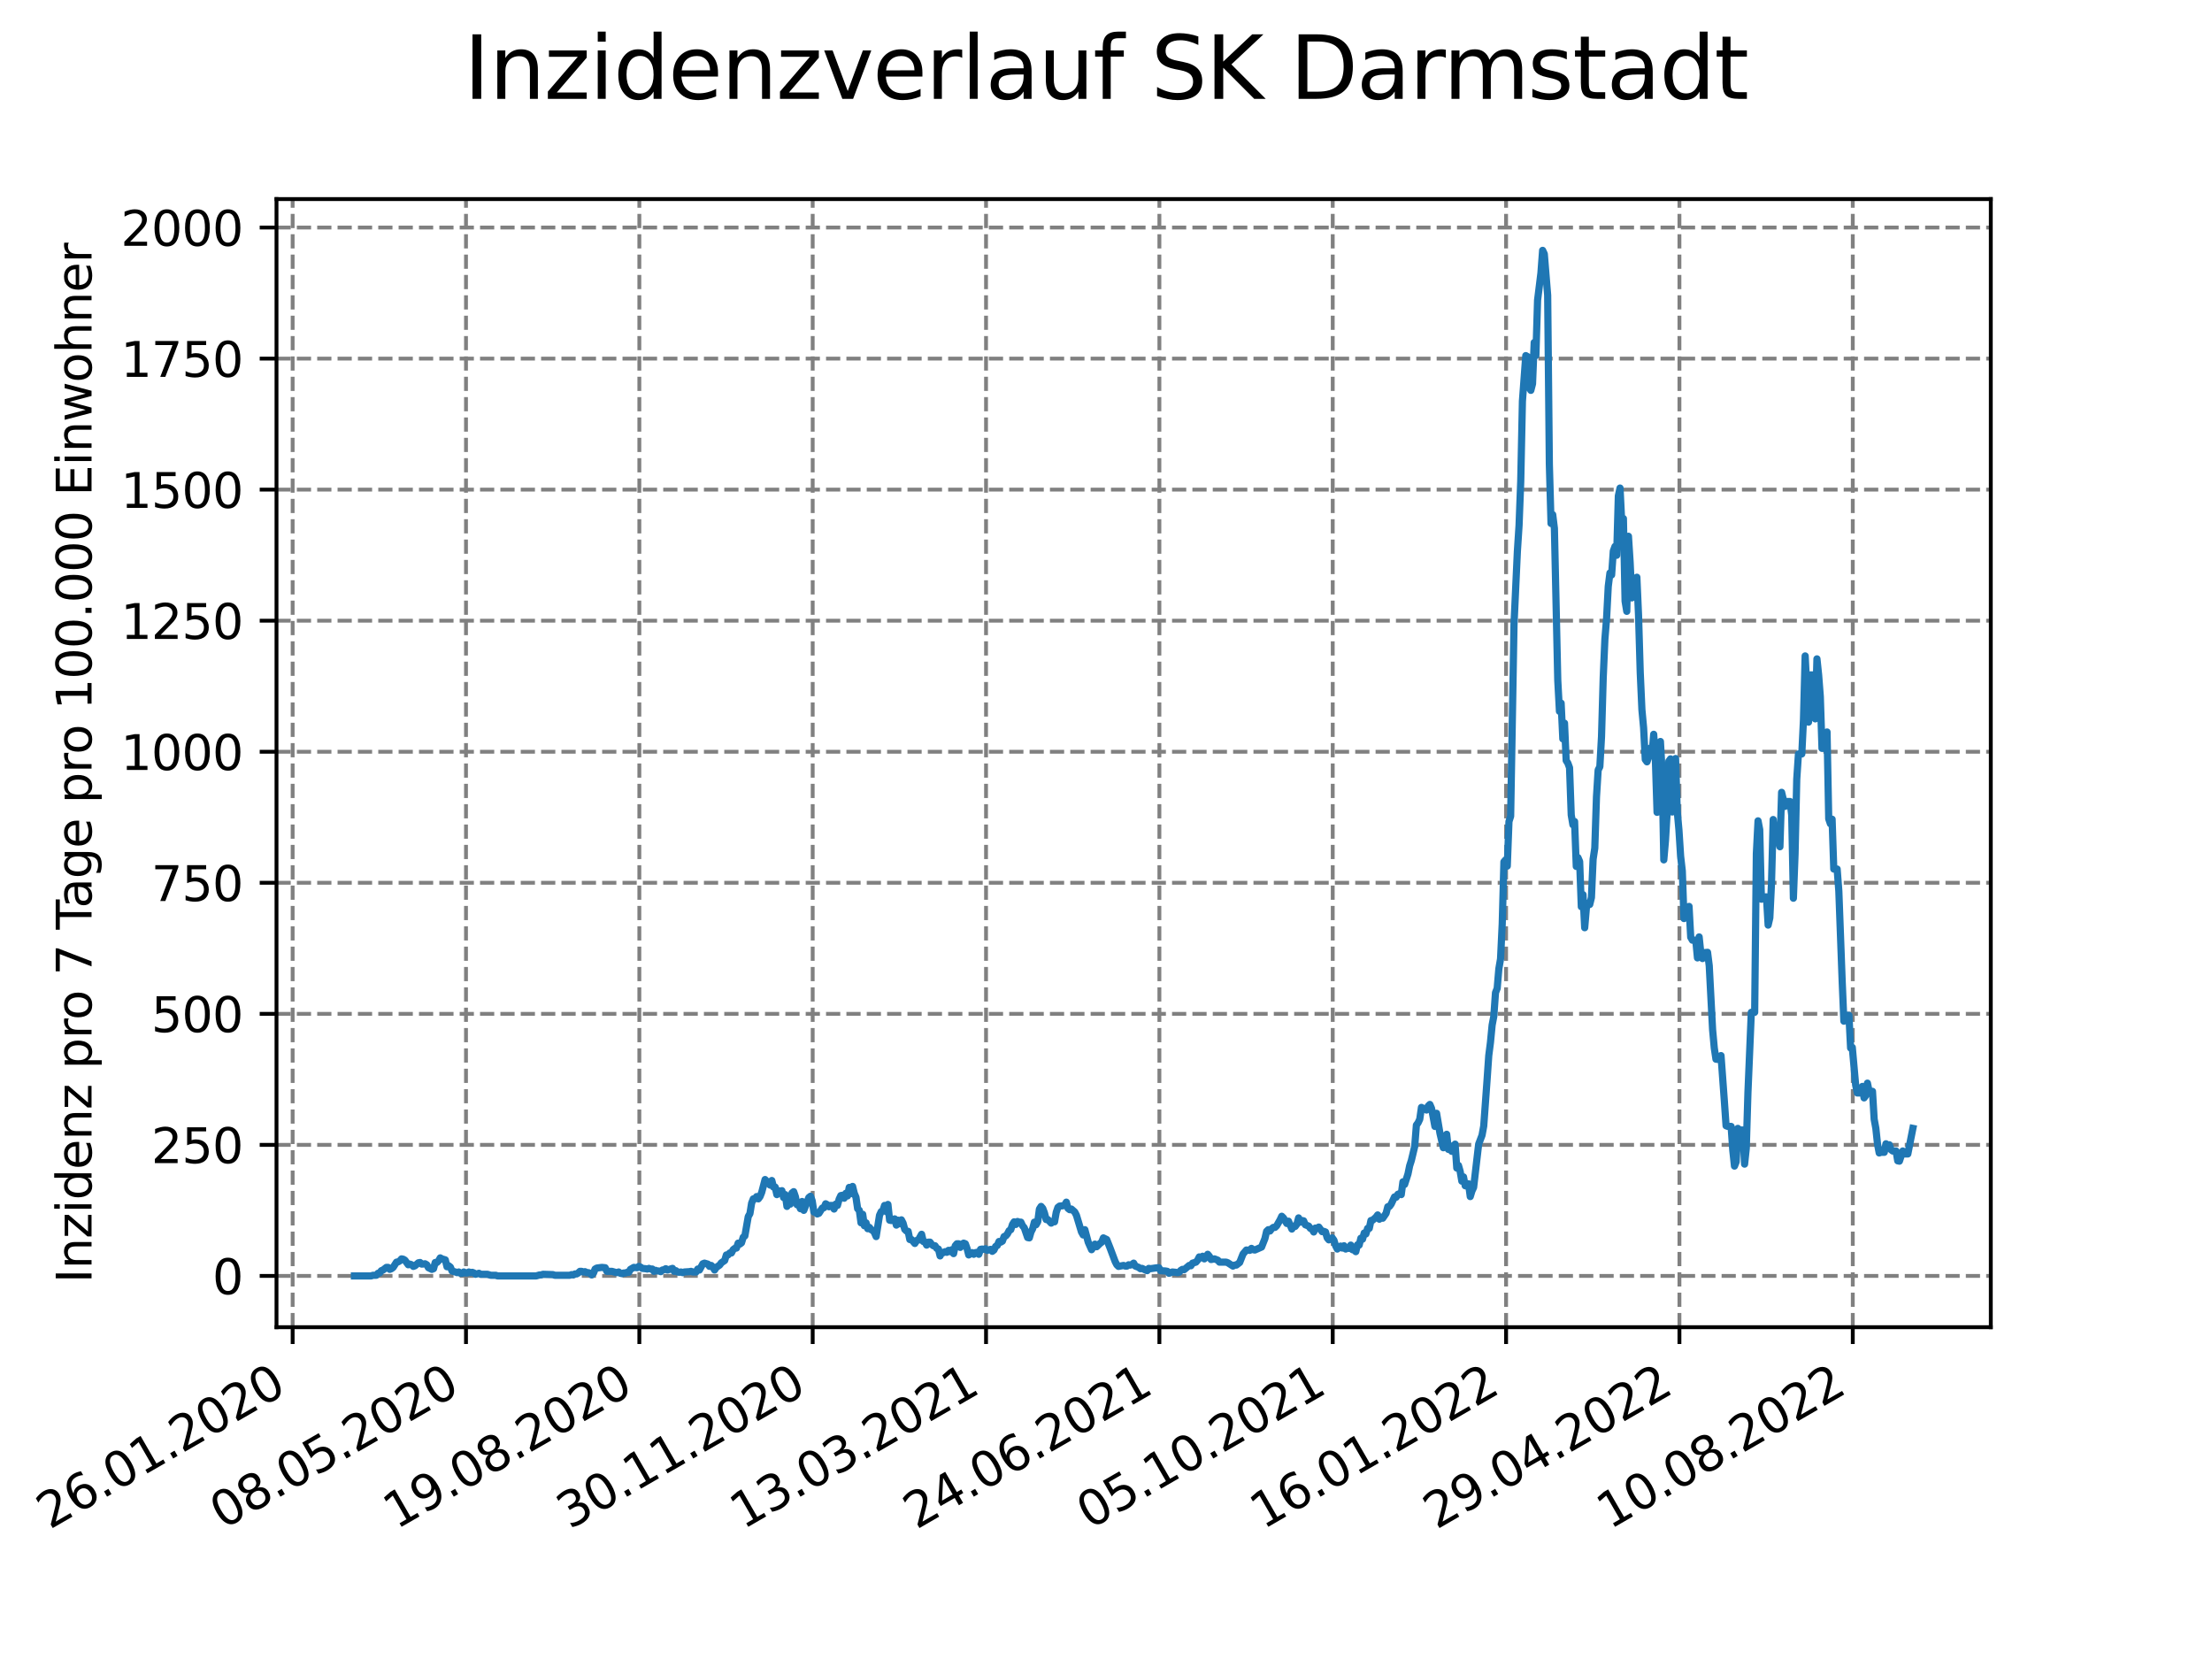 <?xml version="1.0" encoding="utf-8" standalone="no"?>
<!DOCTYPE svg PUBLIC "-//W3C//DTD SVG 1.1//EN"
  "http://www.w3.org/Graphics/SVG/1.1/DTD/svg11.dtd">
<svg xmlns:xlink="http://www.w3.org/1999/xlink" width="460.8pt" height="345.6pt" viewBox="0 0 460.8 345.6" xmlns="http://www.w3.org/2000/svg" version="1.1">
 <defs>
  <style type="text/css">*{stroke-linejoin: round; stroke-linecap: butt}</style>
 </defs>
 <g id="figure_1">
  <g id="patch_1">
   <path d="M 0 345.6 
L 460.8 345.6 
L 460.8 0 
L 0 0 
z
" style="fill: #ffffff"/>
  </g>
  <g id="axes_1">
   <g id="patch_2">
    <path d="M 57.6 276.48 
L 414.72 276.48 
L 414.72 41.472 
L 57.6 41.472 
z
" style="fill: #ffffff"/>
   </g>
   <g id="matplotlib.axis_1">
    <g id="xtick_1">
     <g id="line2d_1">
      <path d="M 60.963 276.48 
L 60.963 41.472 
" clip-path="url(#pbcfa48fccc)" style="fill: none; stroke-dasharray: 2.96,1.28; stroke-dashoffset: 0; stroke: #808080; stroke-width: 0.8"/>
     </g>
     <g id="line2d_2">
      <defs>
       <path id="m6cfe70e4f3" d="M 0 0 
L 0 3.5 
" style="stroke: #000000; stroke-width: 0.8"/>
      </defs>
      <g>
       <use xlink:href="#m6cfe70e4f3" x="60.963" y="276.48" style="stroke: #000000; stroke-width: 0.8"/>
      </g>
     </g>
     <g id="text_1">
      <!-- 26.01.2020 -->
      <g transform="translate(10.338 318.689)rotate(-30)scale(0.1 -0.1)">
       <defs>
        <path id="DejaVuSans-32" d="M 1228 531 
L 3431 531 
L 3431 0 
L 469 0 
L 469 531 
Q 828 903 1448 1529 
Q 2069 2156 2228 2338 
Q 2531 2678 2651 2914 
Q 2772 3150 2772 3378 
Q 2772 3750 2511 3984 
Q 2250 4219 1831 4219 
Q 1534 4219 1204 4116 
Q 875 4013 500 3803 
L 500 4441 
Q 881 4594 1212 4672 
Q 1544 4750 1819 4750 
Q 2544 4750 2975 4387 
Q 3406 4025 3406 3419 
Q 3406 3131 3298 2873 
Q 3191 2616 2906 2266 
Q 2828 2175 2409 1742 
Q 1991 1309 1228 531 
z
" transform="scale(0.016)"/>
        <path id="DejaVuSans-36" d="M 2113 2584 
Q 1688 2584 1439 2293 
Q 1191 2003 1191 1497 
Q 1191 994 1439 701 
Q 1688 409 2113 409 
Q 2538 409 2786 701 
Q 3034 994 3034 1497 
Q 3034 2003 2786 2293 
Q 2538 2584 2113 2584 
z
M 3366 4563 
L 3366 3988 
Q 3128 4100 2886 4159 
Q 2644 4219 2406 4219 
Q 1781 4219 1451 3797 
Q 1122 3375 1075 2522 
Q 1259 2794 1537 2939 
Q 1816 3084 2150 3084 
Q 2853 3084 3261 2657 
Q 3669 2231 3669 1497 
Q 3669 778 3244 343 
Q 2819 -91 2113 -91 
Q 1303 -91 875 529 
Q 447 1150 447 2328 
Q 447 3434 972 4092 
Q 1497 4750 2381 4750 
Q 2619 4750 2861 4703 
Q 3103 4656 3366 4563 
z
" transform="scale(0.016)"/>
        <path id="DejaVuSans-2e" d="M 684 794 
L 1344 794 
L 1344 0 
L 684 0 
L 684 794 
z
" transform="scale(0.016)"/>
        <path id="DejaVuSans-30" d="M 2034 4250 
Q 1547 4250 1301 3770 
Q 1056 3291 1056 2328 
Q 1056 1369 1301 889 
Q 1547 409 2034 409 
Q 2525 409 2770 889 
Q 3016 1369 3016 2328 
Q 3016 3291 2770 3770 
Q 2525 4250 2034 4250 
z
M 2034 4750 
Q 2819 4750 3233 4129 
Q 3647 3509 3647 2328 
Q 3647 1150 3233 529 
Q 2819 -91 2034 -91 
Q 1250 -91 836 529 
Q 422 1150 422 2328 
Q 422 3509 836 4129 
Q 1250 4750 2034 4750 
z
" transform="scale(0.016)"/>
        <path id="DejaVuSans-31" d="M 794 531 
L 1825 531 
L 1825 4091 
L 703 3866 
L 703 4441 
L 1819 4666 
L 2450 4666 
L 2450 531 
L 3481 531 
L 3481 0 
L 794 0 
L 794 531 
z
" transform="scale(0.016)"/>
       </defs>
       <use xlink:href="#DejaVuSans-32"/>
       <use xlink:href="#DejaVuSans-36" x="63.623"/>
       <use xlink:href="#DejaVuSans-2e" x="127.246"/>
       <use xlink:href="#DejaVuSans-30" x="159.033"/>
       <use xlink:href="#DejaVuSans-31" x="222.656"/>
       <use xlink:href="#DejaVuSans-2e" x="286.279"/>
       <use xlink:href="#DejaVuSans-32" x="318.066"/>
       <use xlink:href="#DejaVuSans-30" x="381.689"/>
       <use xlink:href="#DejaVuSans-32" x="445.312"/>
       <use xlink:href="#DejaVuSans-30" x="508.936"/>
      </g>
     </g>
    </g>
    <g id="xtick_2">
     <g id="line2d_3">
      <path d="M 97.075 276.48 
L 97.075 41.472 
" clip-path="url(#pbcfa48fccc)" style="fill: none; stroke-dasharray: 2.96,1.28; stroke-dashoffset: 0; stroke: #808080; stroke-width: 0.8"/>
     </g>
     <g id="line2d_4">
      <g>
       <use xlink:href="#m6cfe70e4f3" x="97.075" y="276.48" style="stroke: #000000; stroke-width: 0.8"/>
      </g>
     </g>
     <g id="text_2">
      <!-- 08.05.2020 -->
      <g transform="translate(46.449 318.689)rotate(-30)scale(0.1 -0.1)">
       <defs>
        <path id="DejaVuSans-38" d="M 2034 2216 
Q 1584 2216 1326 1975 
Q 1069 1734 1069 1313 
Q 1069 891 1326 650 
Q 1584 409 2034 409 
Q 2484 409 2743 651 
Q 3003 894 3003 1313 
Q 3003 1734 2745 1975 
Q 2488 2216 2034 2216 
z
M 1403 2484 
Q 997 2584 770 2862 
Q 544 3141 544 3541 
Q 544 4100 942 4425 
Q 1341 4750 2034 4750 
Q 2731 4750 3128 4425 
Q 3525 4100 3525 3541 
Q 3525 3141 3298 2862 
Q 3072 2584 2669 2484 
Q 3125 2378 3379 2068 
Q 3634 1759 3634 1313 
Q 3634 634 3220 271 
Q 2806 -91 2034 -91 
Q 1263 -91 848 271 
Q 434 634 434 1313 
Q 434 1759 690 2068 
Q 947 2378 1403 2484 
z
M 1172 3481 
Q 1172 3119 1398 2916 
Q 1625 2713 2034 2713 
Q 2441 2713 2670 2916 
Q 2900 3119 2900 3481 
Q 2900 3844 2670 4047 
Q 2441 4250 2034 4250 
Q 1625 4250 1398 4047 
Q 1172 3844 1172 3481 
z
" transform="scale(0.016)"/>
        <path id="DejaVuSans-35" d="M 691 4666 
L 3169 4666 
L 3169 4134 
L 1269 4134 
L 1269 2991 
Q 1406 3038 1543 3061 
Q 1681 3084 1819 3084 
Q 2600 3084 3056 2656 
Q 3513 2228 3513 1497 
Q 3513 744 3044 326 
Q 2575 -91 1722 -91 
Q 1428 -91 1123 -41 
Q 819 9 494 109 
L 494 744 
Q 775 591 1075 516 
Q 1375 441 1709 441 
Q 2250 441 2565 725 
Q 2881 1009 2881 1497 
Q 2881 1984 2565 2268 
Q 2250 2553 1709 2553 
Q 1456 2553 1204 2497 
Q 953 2441 691 2322 
L 691 4666 
z
" transform="scale(0.016)"/>
       </defs>
       <use xlink:href="#DejaVuSans-30"/>
       <use xlink:href="#DejaVuSans-38" x="63.623"/>
       <use xlink:href="#DejaVuSans-2e" x="127.246"/>
       <use xlink:href="#DejaVuSans-30" x="159.033"/>
       <use xlink:href="#DejaVuSans-35" x="222.656"/>
       <use xlink:href="#DejaVuSans-2e" x="286.279"/>
       <use xlink:href="#DejaVuSans-32" x="318.066"/>
       <use xlink:href="#DejaVuSans-30" x="381.689"/>
       <use xlink:href="#DejaVuSans-32" x="445.312"/>
       <use xlink:href="#DejaVuSans-30" x="508.936"/>
      </g>
     </g>
    </g>
    <g id="xtick_3">
     <g id="line2d_5">
      <path d="M 133.186 276.48 
L 133.186 41.472 
" clip-path="url(#pbcfa48fccc)" style="fill: none; stroke-dasharray: 2.96,1.28; stroke-dashoffset: 0; stroke: #808080; stroke-width: 0.8"/>
     </g>
     <g id="line2d_6">
      <g>
       <use xlink:href="#m6cfe70e4f3" x="133.186" y="276.48" style="stroke: #000000; stroke-width: 0.8"/>
      </g>
     </g>
     <g id="text_3">
      <!-- 19.08.2020 -->
      <g transform="translate(82.561 318.689)rotate(-30)scale(0.1 -0.1)">
       <defs>
        <path id="DejaVuSans-39" d="M 703 97 
L 703 672 
Q 941 559 1184 500 
Q 1428 441 1663 441 
Q 2288 441 2617 861 
Q 2947 1281 2994 2138 
Q 2813 1869 2534 1725 
Q 2256 1581 1919 1581 
Q 1219 1581 811 2004 
Q 403 2428 403 3163 
Q 403 3881 828 4315 
Q 1253 4750 1959 4750 
Q 2769 4750 3195 4129 
Q 3622 3509 3622 2328 
Q 3622 1225 3098 567 
Q 2575 -91 1691 -91 
Q 1453 -91 1209 -44 
Q 966 3 703 97 
z
M 1959 2075 
Q 2384 2075 2632 2365 
Q 2881 2656 2881 3163 
Q 2881 3666 2632 3958 
Q 2384 4250 1959 4250 
Q 1534 4250 1286 3958 
Q 1038 3666 1038 3163 
Q 1038 2656 1286 2365 
Q 1534 2075 1959 2075 
z
" transform="scale(0.016)"/>
       </defs>
       <use xlink:href="#DejaVuSans-31"/>
       <use xlink:href="#DejaVuSans-39" x="63.623"/>
       <use xlink:href="#DejaVuSans-2e" x="127.246"/>
       <use xlink:href="#DejaVuSans-30" x="159.033"/>
       <use xlink:href="#DejaVuSans-38" x="222.656"/>
       <use xlink:href="#DejaVuSans-2e" x="286.279"/>
       <use xlink:href="#DejaVuSans-32" x="318.066"/>
       <use xlink:href="#DejaVuSans-30" x="381.689"/>
       <use xlink:href="#DejaVuSans-32" x="445.312"/>
       <use xlink:href="#DejaVuSans-30" x="508.936"/>
      </g>
     </g>
    </g>
    <g id="xtick_4">
     <g id="line2d_7">
      <path d="M 169.298 276.48 
L 169.298 41.472 
" clip-path="url(#pbcfa48fccc)" style="fill: none; stroke-dasharray: 2.96,1.28; stroke-dashoffset: 0; stroke: #808080; stroke-width: 0.8"/>
     </g>
     <g id="line2d_8">
      <g>
       <use xlink:href="#m6cfe70e4f3" x="169.298" y="276.48" style="stroke: #000000; stroke-width: 0.8"/>
      </g>
     </g>
     <g id="text_4">
      <!-- 30.11.2020 -->
      <g transform="translate(118.673 318.689)rotate(-30)scale(0.1 -0.1)">
       <defs>
        <path id="DejaVuSans-33" d="M 2597 2516 
Q 3050 2419 3304 2112 
Q 3559 1806 3559 1356 
Q 3559 666 3084 287 
Q 2609 -91 1734 -91 
Q 1441 -91 1130 -33 
Q 819 25 488 141 
L 488 750 
Q 750 597 1062 519 
Q 1375 441 1716 441 
Q 2309 441 2620 675 
Q 2931 909 2931 1356 
Q 2931 1769 2642 2001 
Q 2353 2234 1838 2234 
L 1294 2234 
L 1294 2753 
L 1863 2753 
Q 2328 2753 2575 2939 
Q 2822 3125 2822 3475 
Q 2822 3834 2567 4026 
Q 2313 4219 1838 4219 
Q 1578 4219 1281 4162 
Q 984 4106 628 3988 
L 628 4550 
Q 988 4650 1302 4700 
Q 1616 4750 1894 4750 
Q 2613 4750 3031 4423 
Q 3450 4097 3450 3541 
Q 3450 3153 3228 2886 
Q 3006 2619 2597 2516 
z
" transform="scale(0.016)"/>
       </defs>
       <use xlink:href="#DejaVuSans-33"/>
       <use xlink:href="#DejaVuSans-30" x="63.623"/>
       <use xlink:href="#DejaVuSans-2e" x="127.246"/>
       <use xlink:href="#DejaVuSans-31" x="159.033"/>
       <use xlink:href="#DejaVuSans-31" x="222.656"/>
       <use xlink:href="#DejaVuSans-2e" x="286.279"/>
       <use xlink:href="#DejaVuSans-32" x="318.066"/>
       <use xlink:href="#DejaVuSans-30" x="381.689"/>
       <use xlink:href="#DejaVuSans-32" x="445.312"/>
       <use xlink:href="#DejaVuSans-30" x="508.936"/>
      </g>
     </g>
    </g>
    <g id="xtick_5">
     <g id="line2d_9">
      <path d="M 205.41 276.48 
L 205.41 41.472 
" clip-path="url(#pbcfa48fccc)" style="fill: none; stroke-dasharray: 2.96,1.28; stroke-dashoffset: 0; stroke: #808080; stroke-width: 0.8"/>
     </g>
     <g id="line2d_10">
      <g>
       <use xlink:href="#m6cfe70e4f3" x="205.41" y="276.48" style="stroke: #000000; stroke-width: 0.8"/>
      </g>
     </g>
     <g id="text_5">
      <!-- 13.03.2021 -->
      <g transform="translate(154.784 318.689)rotate(-30)scale(0.1 -0.1)">
       <use xlink:href="#DejaVuSans-31"/>
       <use xlink:href="#DejaVuSans-33" x="63.623"/>
       <use xlink:href="#DejaVuSans-2e" x="127.246"/>
       <use xlink:href="#DejaVuSans-30" x="159.033"/>
       <use xlink:href="#DejaVuSans-33" x="222.656"/>
       <use xlink:href="#DejaVuSans-2e" x="286.279"/>
       <use xlink:href="#DejaVuSans-32" x="318.066"/>
       <use xlink:href="#DejaVuSans-30" x="381.689"/>
       <use xlink:href="#DejaVuSans-32" x="445.312"/>
       <use xlink:href="#DejaVuSans-31" x="508.936"/>
      </g>
     </g>
    </g>
    <g id="xtick_6">
     <g id="line2d_11">
      <path d="M 241.521 276.48 
L 241.521 41.472 
" clip-path="url(#pbcfa48fccc)" style="fill: none; stroke-dasharray: 2.96,1.28; stroke-dashoffset: 0; stroke: #808080; stroke-width: 0.8"/>
     </g>
     <g id="line2d_12">
      <g>
       <use xlink:href="#m6cfe70e4f3" x="241.521" y="276.48" style="stroke: #000000; stroke-width: 0.8"/>
      </g>
     </g>
     <g id="text_6">
      <!-- 24.06.2021 -->
      <g transform="translate(190.896 318.689)rotate(-30)scale(0.1 -0.1)">
       <defs>
        <path id="DejaVuSans-34" d="M 2419 4116 
L 825 1625 
L 2419 1625 
L 2419 4116 
z
M 2253 4666 
L 3047 4666 
L 3047 1625 
L 3713 1625 
L 3713 1100 
L 3047 1100 
L 3047 0 
L 2419 0 
L 2419 1100 
L 313 1100 
L 313 1709 
L 2253 4666 
z
" transform="scale(0.016)"/>
       </defs>
       <use xlink:href="#DejaVuSans-32"/>
       <use xlink:href="#DejaVuSans-34" x="63.623"/>
       <use xlink:href="#DejaVuSans-2e" x="127.246"/>
       <use xlink:href="#DejaVuSans-30" x="159.033"/>
       <use xlink:href="#DejaVuSans-36" x="222.656"/>
       <use xlink:href="#DejaVuSans-2e" x="286.279"/>
       <use xlink:href="#DejaVuSans-32" x="318.066"/>
       <use xlink:href="#DejaVuSans-30" x="381.689"/>
       <use xlink:href="#DejaVuSans-32" x="445.312"/>
       <use xlink:href="#DejaVuSans-31" x="508.936"/>
      </g>
     </g>
    </g>
    <g id="xtick_7">
     <g id="line2d_13">
      <path d="M 277.633 276.48 
L 277.633 41.472 
" clip-path="url(#pbcfa48fccc)" style="fill: none; stroke-dasharray: 2.96,1.28; stroke-dashoffset: 0; stroke: #808080; stroke-width: 0.8"/>
     </g>
     <g id="line2d_14">
      <g>
       <use xlink:href="#m6cfe70e4f3" x="277.633" y="276.48" style="stroke: #000000; stroke-width: 0.8"/>
      </g>
     </g>
     <g id="text_7">
      <!-- 05.10.2021 -->
      <g transform="translate(227.008 318.689)rotate(-30)scale(0.1 -0.1)">
       <use xlink:href="#DejaVuSans-30"/>
       <use xlink:href="#DejaVuSans-35" x="63.623"/>
       <use xlink:href="#DejaVuSans-2e" x="127.246"/>
       <use xlink:href="#DejaVuSans-31" x="159.033"/>
       <use xlink:href="#DejaVuSans-30" x="222.656"/>
       <use xlink:href="#DejaVuSans-2e" x="286.279"/>
       <use xlink:href="#DejaVuSans-32" x="318.066"/>
       <use xlink:href="#DejaVuSans-30" x="381.689"/>
       <use xlink:href="#DejaVuSans-32" x="445.312"/>
       <use xlink:href="#DejaVuSans-31" x="508.936"/>
      </g>
     </g>
    </g>
    <g id="xtick_8">
     <g id="line2d_15">
      <path d="M 313.745 276.48 
L 313.745 41.472 
" clip-path="url(#pbcfa48fccc)" style="fill: none; stroke-dasharray: 2.96,1.28; stroke-dashoffset: 0; stroke: #808080; stroke-width: 0.8"/>
     </g>
     <g id="line2d_16">
      <g>
       <use xlink:href="#m6cfe70e4f3" x="313.745" y="276.48" style="stroke: #000000; stroke-width: 0.8"/>
      </g>
     </g>
     <g id="text_8">
      <!-- 16.01.2022 -->
      <g transform="translate(263.119 318.689)rotate(-30)scale(0.1 -0.1)">
       <use xlink:href="#DejaVuSans-31"/>
       <use xlink:href="#DejaVuSans-36" x="63.623"/>
       <use xlink:href="#DejaVuSans-2e" x="127.246"/>
       <use xlink:href="#DejaVuSans-30" x="159.033"/>
       <use xlink:href="#DejaVuSans-31" x="222.656"/>
       <use xlink:href="#DejaVuSans-2e" x="286.279"/>
       <use xlink:href="#DejaVuSans-32" x="318.066"/>
       <use xlink:href="#DejaVuSans-30" x="381.689"/>
       <use xlink:href="#DejaVuSans-32" x="445.312"/>
       <use xlink:href="#DejaVuSans-32" x="508.936"/>
      </g>
     </g>
    </g>
    <g id="xtick_9">
     <g id="line2d_17">
      <path d="M 349.856 276.48 
L 349.856 41.472 
" clip-path="url(#pbcfa48fccc)" style="fill: none; stroke-dasharray: 2.96,1.28; stroke-dashoffset: 0; stroke: #808080; stroke-width: 0.8"/>
     </g>
     <g id="line2d_18">
      <g>
       <use xlink:href="#m6cfe70e4f3" x="349.856" y="276.48" style="stroke: #000000; stroke-width: 0.8"/>
      </g>
     </g>
     <g id="text_9">
      <!-- 29.04.2022 -->
      <g transform="translate(299.231 318.689)rotate(-30)scale(0.1 -0.1)">
       <use xlink:href="#DejaVuSans-32"/>
       <use xlink:href="#DejaVuSans-39" x="63.623"/>
       <use xlink:href="#DejaVuSans-2e" x="127.246"/>
       <use xlink:href="#DejaVuSans-30" x="159.033"/>
       <use xlink:href="#DejaVuSans-34" x="222.656"/>
       <use xlink:href="#DejaVuSans-2e" x="286.279"/>
       <use xlink:href="#DejaVuSans-32" x="318.066"/>
       <use xlink:href="#DejaVuSans-30" x="381.689"/>
       <use xlink:href="#DejaVuSans-32" x="445.312"/>
       <use xlink:href="#DejaVuSans-32" x="508.936"/>
      </g>
     </g>
    </g>
    <g id="xtick_10">
     <g id="line2d_19">
      <path d="M 385.968 276.48 
L 385.968 41.472 
" clip-path="url(#pbcfa48fccc)" style="fill: none; stroke-dasharray: 2.96,1.28; stroke-dashoffset: 0; stroke: #808080; stroke-width: 0.8"/>
     </g>
     <g id="line2d_20">
      <g>
       <use xlink:href="#m6cfe70e4f3" x="385.968" y="276.48" style="stroke: #000000; stroke-width: 0.8"/>
      </g>
     </g>
     <g id="text_10">
      <!-- 10.08.2022 -->
      <g transform="translate(335.343 318.689)rotate(-30)scale(0.1 -0.1)">
       <use xlink:href="#DejaVuSans-31"/>
       <use xlink:href="#DejaVuSans-30" x="63.623"/>
       <use xlink:href="#DejaVuSans-2e" x="127.246"/>
       <use xlink:href="#DejaVuSans-30" x="159.033"/>
       <use xlink:href="#DejaVuSans-38" x="222.656"/>
       <use xlink:href="#DejaVuSans-2e" x="286.279"/>
       <use xlink:href="#DejaVuSans-32" x="318.066"/>
       <use xlink:href="#DejaVuSans-30" x="381.689"/>
       <use xlink:href="#DejaVuSans-32" x="445.312"/>
       <use xlink:href="#DejaVuSans-32" x="508.936"/>
      </g>
     </g>
    </g>
   </g>
   <g id="matplotlib.axis_2">
    <g id="ytick_1">
     <g id="line2d_21">
      <path d="M 57.6 265.798 
L 414.72 265.798 
" clip-path="url(#pbcfa48fccc)" style="fill: none; stroke-dasharray: 2.96,1.28; stroke-dashoffset: 0; stroke: #808080; stroke-width: 0.8"/>
     </g>
     <g id="line2d_22">
      <defs>
       <path id="m806bb3229c" d="M 0 0 
L -3.5 0 
" style="stroke: #000000; stroke-width: 0.8"/>
      </defs>
      <g>
       <use xlink:href="#m806bb3229c" x="57.6" y="265.798" style="stroke: #000000; stroke-width: 0.8"/>
      </g>
     </g>
     <g id="text_11">
      <!-- 0 -->
      <g transform="translate(44.237 269.597)scale(0.1 -0.1)">
       <use xlink:href="#DejaVuSans-30"/>
      </g>
     </g>
    </g>
    <g id="ytick_2">
     <g id="line2d_23">
      <path d="M 57.6 238.498 
L 414.72 238.498 
" clip-path="url(#pbcfa48fccc)" style="fill: none; stroke-dasharray: 2.96,1.28; stroke-dashoffset: 0; stroke: #808080; stroke-width: 0.8"/>
     </g>
     <g id="line2d_24">
      <g>
       <use xlink:href="#m806bb3229c" x="57.6" y="238.498" style="stroke: #000000; stroke-width: 0.8"/>
      </g>
     </g>
     <g id="text_12">
      <!-- 250 -->
      <g transform="translate(31.512 242.298)scale(0.1 -0.1)">
       <use xlink:href="#DejaVuSans-32"/>
       <use xlink:href="#DejaVuSans-35" x="63.623"/>
       <use xlink:href="#DejaVuSans-30" x="127.246"/>
      </g>
     </g>
    </g>
    <g id="ytick_3">
     <g id="line2d_25">
      <path d="M 57.6 211.199 
L 414.72 211.199 
" clip-path="url(#pbcfa48fccc)" style="fill: none; stroke-dasharray: 2.96,1.28; stroke-dashoffset: 0; stroke: #808080; stroke-width: 0.8"/>
     </g>
     <g id="line2d_26">
      <g>
       <use xlink:href="#m806bb3229c" x="57.6" y="211.199" style="stroke: #000000; stroke-width: 0.8"/>
      </g>
     </g>
     <g id="text_13">
      <!-- 500 -->
      <g transform="translate(31.512 214.998)scale(0.1 -0.1)">
       <use xlink:href="#DejaVuSans-35"/>
       <use xlink:href="#DejaVuSans-30" x="63.623"/>
       <use xlink:href="#DejaVuSans-30" x="127.246"/>
      </g>
     </g>
    </g>
    <g id="ytick_4">
     <g id="line2d_27">
      <path d="M 57.6 183.9 
L 414.72 183.9 
" clip-path="url(#pbcfa48fccc)" style="fill: none; stroke-dasharray: 2.96,1.28; stroke-dashoffset: 0; stroke: #808080; stroke-width: 0.8"/>
     </g>
     <g id="line2d_28">
      <g>
       <use xlink:href="#m806bb3229c" x="57.6" y="183.9" style="stroke: #000000; stroke-width: 0.8"/>
      </g>
     </g>
     <g id="text_14">
      <!-- 750 -->
      <g transform="translate(31.512 187.699)scale(0.1 -0.1)">
       <defs>
        <path id="DejaVuSans-37" d="M 525 4666 
L 3525 4666 
L 3525 4397 
L 1831 0 
L 1172 0 
L 2766 4134 
L 525 4134 
L 525 4666 
z
" transform="scale(0.016)"/>
       </defs>
       <use xlink:href="#DejaVuSans-37"/>
       <use xlink:href="#DejaVuSans-35" x="63.623"/>
       <use xlink:href="#DejaVuSans-30" x="127.246"/>
      </g>
     </g>
    </g>
    <g id="ytick_5">
     <g id="line2d_29">
      <path d="M 57.6 156.601 
L 414.72 156.601 
" clip-path="url(#pbcfa48fccc)" style="fill: none; stroke-dasharray: 2.96,1.28; stroke-dashoffset: 0; stroke: #808080; stroke-width: 0.8"/>
     </g>
     <g id="line2d_30">
      <g>
       <use xlink:href="#m806bb3229c" x="57.6" y="156.601" style="stroke: #000000; stroke-width: 0.8"/>
      </g>
     </g>
     <g id="text_15">
      <!-- 1000 -->
      <g transform="translate(25.15 160.4)scale(0.1 -0.1)">
       <use xlink:href="#DejaVuSans-31"/>
       <use xlink:href="#DejaVuSans-30" x="63.623"/>
       <use xlink:href="#DejaVuSans-30" x="127.246"/>
       <use xlink:href="#DejaVuSans-30" x="190.869"/>
      </g>
     </g>
    </g>
    <g id="ytick_6">
     <g id="line2d_31">
      <path d="M 57.6 129.301 
L 414.72 129.301 
" clip-path="url(#pbcfa48fccc)" style="fill: none; stroke-dasharray: 2.96,1.28; stroke-dashoffset: 0; stroke: #808080; stroke-width: 0.8"/>
     </g>
     <g id="line2d_32">
      <g>
       <use xlink:href="#m806bb3229c" x="57.6" y="129.301" style="stroke: #000000; stroke-width: 0.8"/>
      </g>
     </g>
     <g id="text_16">
      <!-- 1250 -->
      <g transform="translate(25.15 133.1)scale(0.1 -0.1)">
       <use xlink:href="#DejaVuSans-31"/>
       <use xlink:href="#DejaVuSans-32" x="63.623"/>
       <use xlink:href="#DejaVuSans-35" x="127.246"/>
       <use xlink:href="#DejaVuSans-30" x="190.869"/>
      </g>
     </g>
    </g>
    <g id="ytick_7">
     <g id="line2d_33">
      <path d="M 57.6 102.002 
L 414.72 102.002 
" clip-path="url(#pbcfa48fccc)" style="fill: none; stroke-dasharray: 2.96,1.28; stroke-dashoffset: 0; stroke: #808080; stroke-width: 0.8"/>
     </g>
     <g id="line2d_34">
      <g>
       <use xlink:href="#m806bb3229c" x="57.6" y="102.002" style="stroke: #000000; stroke-width: 0.8"/>
      </g>
     </g>
     <g id="text_17">
      <!-- 1500 -->
      <g transform="translate(25.15 105.801)scale(0.1 -0.1)">
       <use xlink:href="#DejaVuSans-31"/>
       <use xlink:href="#DejaVuSans-35" x="63.623"/>
       <use xlink:href="#DejaVuSans-30" x="127.246"/>
       <use xlink:href="#DejaVuSans-30" x="190.869"/>
      </g>
     </g>
    </g>
    <g id="ytick_8">
     <g id="line2d_35">
      <path d="M 57.6 74.703 
L 414.72 74.703 
" clip-path="url(#pbcfa48fccc)" style="fill: none; stroke-dasharray: 2.96,1.28; stroke-dashoffset: 0; stroke: #808080; stroke-width: 0.8"/>
     </g>
     <g id="line2d_36">
      <g>
       <use xlink:href="#m806bb3229c" x="57.6" y="74.703" style="stroke: #000000; stroke-width: 0.8"/>
      </g>
     </g>
     <g id="text_18">
      <!-- 1750 -->
      <g transform="translate(25.15 78.502)scale(0.1 -0.1)">
       <use xlink:href="#DejaVuSans-31"/>
       <use xlink:href="#DejaVuSans-37" x="63.623"/>
       <use xlink:href="#DejaVuSans-35" x="127.246"/>
       <use xlink:href="#DejaVuSans-30" x="190.869"/>
      </g>
     </g>
    </g>
    <g id="ytick_9">
     <g id="line2d_37">
      <path d="M 57.6 47.403 
L 414.72 47.403 
" clip-path="url(#pbcfa48fccc)" style="fill: none; stroke-dasharray: 2.96,1.28; stroke-dashoffset: 0; stroke: #808080; stroke-width: 0.8"/>
     </g>
     <g id="line2d_38">
      <g>
       <use xlink:href="#m806bb3229c" x="57.6" y="47.403" style="stroke: #000000; stroke-width: 0.8"/>
      </g>
     </g>
     <g id="text_19">
      <!-- 2000 -->
      <g transform="translate(25.15 51.202)scale(0.1 -0.1)">
       <use xlink:href="#DejaVuSans-32"/>
       <use xlink:href="#DejaVuSans-30" x="63.623"/>
       <use xlink:href="#DejaVuSans-30" x="127.246"/>
       <use xlink:href="#DejaVuSans-30" x="190.869"/>
      </g>
     </g>
    </g>
    <g id="text_20">
     <!-- Inzidenz pro 7 Tage pro 100.000 Einwohner -->
     <g transform="translate(19.07 267.301)rotate(-90)scale(0.1 -0.1)">
      <defs>
       <path id="DejaVuSans-49" d="M 628 4666 
L 1259 4666 
L 1259 0 
L 628 0 
L 628 4666 
z
" transform="scale(0.016)"/>
       <path id="DejaVuSans-6e" d="M 3513 2113 
L 3513 0 
L 2938 0 
L 2938 2094 
Q 2938 2591 2744 2837 
Q 2550 3084 2163 3084 
Q 1697 3084 1428 2787 
Q 1159 2491 1159 1978 
L 1159 0 
L 581 0 
L 581 3500 
L 1159 3500 
L 1159 2956 
Q 1366 3272 1645 3428 
Q 1925 3584 2291 3584 
Q 2894 3584 3203 3211 
Q 3513 2838 3513 2113 
z
" transform="scale(0.016)"/>
       <path id="DejaVuSans-7a" d="M 353 3500 
L 3084 3500 
L 3084 2975 
L 922 459 
L 3084 459 
L 3084 0 
L 275 0 
L 275 525 
L 2438 3041 
L 353 3041 
L 353 3500 
z
" transform="scale(0.016)"/>
       <path id="DejaVuSans-69" d="M 603 3500 
L 1178 3500 
L 1178 0 
L 603 0 
L 603 3500 
z
M 603 4863 
L 1178 4863 
L 1178 4134 
L 603 4134 
L 603 4863 
z
" transform="scale(0.016)"/>
       <path id="DejaVuSans-64" d="M 2906 2969 
L 2906 4863 
L 3481 4863 
L 3481 0 
L 2906 0 
L 2906 525 
Q 2725 213 2448 61 
Q 2172 -91 1784 -91 
Q 1150 -91 751 415 
Q 353 922 353 1747 
Q 353 2572 751 3078 
Q 1150 3584 1784 3584 
Q 2172 3584 2448 3432 
Q 2725 3281 2906 2969 
z
M 947 1747 
Q 947 1113 1208 752 
Q 1469 391 1925 391 
Q 2381 391 2643 752 
Q 2906 1113 2906 1747 
Q 2906 2381 2643 2742 
Q 2381 3103 1925 3103 
Q 1469 3103 1208 2742 
Q 947 2381 947 1747 
z
" transform="scale(0.016)"/>
       <path id="DejaVuSans-65" d="M 3597 1894 
L 3597 1613 
L 953 1613 
Q 991 1019 1311 708 
Q 1631 397 2203 397 
Q 2534 397 2845 478 
Q 3156 559 3463 722 
L 3463 178 
Q 3153 47 2828 -22 
Q 2503 -91 2169 -91 
Q 1331 -91 842 396 
Q 353 884 353 1716 
Q 353 2575 817 3079 
Q 1281 3584 2069 3584 
Q 2775 3584 3186 3129 
Q 3597 2675 3597 1894 
z
M 3022 2063 
Q 3016 2534 2758 2815 
Q 2500 3097 2075 3097 
Q 1594 3097 1305 2825 
Q 1016 2553 972 2059 
L 3022 2063 
z
" transform="scale(0.016)"/>
       <path id="DejaVuSans-20" transform="scale(0.016)"/>
       <path id="DejaVuSans-70" d="M 1159 525 
L 1159 -1331 
L 581 -1331 
L 581 3500 
L 1159 3500 
L 1159 2969 
Q 1341 3281 1617 3432 
Q 1894 3584 2278 3584 
Q 2916 3584 3314 3078 
Q 3713 2572 3713 1747 
Q 3713 922 3314 415 
Q 2916 -91 2278 -91 
Q 1894 -91 1617 61 
Q 1341 213 1159 525 
z
M 3116 1747 
Q 3116 2381 2855 2742 
Q 2594 3103 2138 3103 
Q 1681 3103 1420 2742 
Q 1159 2381 1159 1747 
Q 1159 1113 1420 752 
Q 1681 391 2138 391 
Q 2594 391 2855 752 
Q 3116 1113 3116 1747 
z
" transform="scale(0.016)"/>
       <path id="DejaVuSans-72" d="M 2631 2963 
Q 2534 3019 2420 3045 
Q 2306 3072 2169 3072 
Q 1681 3072 1420 2755 
Q 1159 2438 1159 1844 
L 1159 0 
L 581 0 
L 581 3500 
L 1159 3500 
L 1159 2956 
Q 1341 3275 1631 3429 
Q 1922 3584 2338 3584 
Q 2397 3584 2469 3576 
Q 2541 3569 2628 3553 
L 2631 2963 
z
" transform="scale(0.016)"/>
       <path id="DejaVuSans-6f" d="M 1959 3097 
Q 1497 3097 1228 2736 
Q 959 2375 959 1747 
Q 959 1119 1226 758 
Q 1494 397 1959 397 
Q 2419 397 2687 759 
Q 2956 1122 2956 1747 
Q 2956 2369 2687 2733 
Q 2419 3097 1959 3097 
z
M 1959 3584 
Q 2709 3584 3137 3096 
Q 3566 2609 3566 1747 
Q 3566 888 3137 398 
Q 2709 -91 1959 -91 
Q 1206 -91 779 398 
Q 353 888 353 1747 
Q 353 2609 779 3096 
Q 1206 3584 1959 3584 
z
" transform="scale(0.016)"/>
       <path id="DejaVuSans-54" d="M -19 4666 
L 3928 4666 
L 3928 4134 
L 2272 4134 
L 2272 0 
L 1638 0 
L 1638 4134 
L -19 4134 
L -19 4666 
z
" transform="scale(0.016)"/>
       <path id="DejaVuSans-61" d="M 2194 1759 
Q 1497 1759 1228 1600 
Q 959 1441 959 1056 
Q 959 750 1161 570 
Q 1363 391 1709 391 
Q 2188 391 2477 730 
Q 2766 1069 2766 1631 
L 2766 1759 
L 2194 1759 
z
M 3341 1997 
L 3341 0 
L 2766 0 
L 2766 531 
Q 2569 213 2275 61 
Q 1981 -91 1556 -91 
Q 1019 -91 701 211 
Q 384 513 384 1019 
Q 384 1609 779 1909 
Q 1175 2209 1959 2209 
L 2766 2209 
L 2766 2266 
Q 2766 2663 2505 2880 
Q 2244 3097 1772 3097 
Q 1472 3097 1187 3025 
Q 903 2953 641 2809 
L 641 3341 
Q 956 3463 1253 3523 
Q 1550 3584 1831 3584 
Q 2591 3584 2966 3190 
Q 3341 2797 3341 1997 
z
" transform="scale(0.016)"/>
       <path id="DejaVuSans-67" d="M 2906 1791 
Q 2906 2416 2648 2759 
Q 2391 3103 1925 3103 
Q 1463 3103 1205 2759 
Q 947 2416 947 1791 
Q 947 1169 1205 825 
Q 1463 481 1925 481 
Q 2391 481 2648 825 
Q 2906 1169 2906 1791 
z
M 3481 434 
Q 3481 -459 3084 -895 
Q 2688 -1331 1869 -1331 
Q 1566 -1331 1297 -1286 
Q 1028 -1241 775 -1147 
L 775 -588 
Q 1028 -725 1275 -790 
Q 1522 -856 1778 -856 
Q 2344 -856 2625 -561 
Q 2906 -266 2906 331 
L 2906 616 
Q 2728 306 2450 153 
Q 2172 0 1784 0 
Q 1141 0 747 490 
Q 353 981 353 1791 
Q 353 2603 747 3093 
Q 1141 3584 1784 3584 
Q 2172 3584 2450 3431 
Q 2728 3278 2906 2969 
L 2906 3500 
L 3481 3500 
L 3481 434 
z
" transform="scale(0.016)"/>
       <path id="DejaVuSans-45" d="M 628 4666 
L 3578 4666 
L 3578 4134 
L 1259 4134 
L 1259 2753 
L 3481 2753 
L 3481 2222 
L 1259 2222 
L 1259 531 
L 3634 531 
L 3634 0 
L 628 0 
L 628 4666 
z
" transform="scale(0.016)"/>
       <path id="DejaVuSans-77" d="M 269 3500 
L 844 3500 
L 1563 769 
L 2278 3500 
L 2956 3500 
L 3675 769 
L 4391 3500 
L 4966 3500 
L 4050 0 
L 3372 0 
L 2619 2869 
L 1863 0 
L 1184 0 
L 269 3500 
z
" transform="scale(0.016)"/>
       <path id="DejaVuSans-68" d="M 3513 2113 
L 3513 0 
L 2938 0 
L 2938 2094 
Q 2938 2591 2744 2837 
Q 2550 3084 2163 3084 
Q 1697 3084 1428 2787 
Q 1159 2491 1159 1978 
L 1159 0 
L 581 0 
L 581 4863 
L 1159 4863 
L 1159 2956 
Q 1366 3272 1645 3428 
Q 1925 3584 2291 3584 
Q 2894 3584 3203 3211 
Q 3513 2838 3513 2113 
z
" transform="scale(0.016)"/>
      </defs>
      <use xlink:href="#DejaVuSans-49"/>
      <use xlink:href="#DejaVuSans-6e" x="29.492"/>
      <use xlink:href="#DejaVuSans-7a" x="92.871"/>
      <use xlink:href="#DejaVuSans-69" x="145.361"/>
      <use xlink:href="#DejaVuSans-64" x="173.145"/>
      <use xlink:href="#DejaVuSans-65" x="236.621"/>
      <use xlink:href="#DejaVuSans-6e" x="298.145"/>
      <use xlink:href="#DejaVuSans-7a" x="361.523"/>
      <use xlink:href="#DejaVuSans-20" x="414.014"/>
      <use xlink:href="#DejaVuSans-70" x="445.801"/>
      <use xlink:href="#DejaVuSans-72" x="509.277"/>
      <use xlink:href="#DejaVuSans-6f" x="548.141"/>
      <use xlink:href="#DejaVuSans-20" x="609.322"/>
      <use xlink:href="#DejaVuSans-37" x="641.109"/>
      <use xlink:href="#DejaVuSans-20" x="704.732"/>
      <use xlink:href="#DejaVuSans-54" x="736.52"/>
      <use xlink:href="#DejaVuSans-61" x="781.104"/>
      <use xlink:href="#DejaVuSans-67" x="842.383"/>
      <use xlink:href="#DejaVuSans-65" x="905.859"/>
      <use xlink:href="#DejaVuSans-20" x="967.383"/>
      <use xlink:href="#DejaVuSans-70" x="999.17"/>
      <use xlink:href="#DejaVuSans-72" x="1062.646"/>
      <use xlink:href="#DejaVuSans-6f" x="1101.51"/>
      <use xlink:href="#DejaVuSans-20" x="1162.691"/>
      <use xlink:href="#DejaVuSans-31" x="1194.479"/>
      <use xlink:href="#DejaVuSans-30" x="1258.102"/>
      <use xlink:href="#DejaVuSans-30" x="1321.725"/>
      <use xlink:href="#DejaVuSans-2e" x="1385.348"/>
      <use xlink:href="#DejaVuSans-30" x="1417.135"/>
      <use xlink:href="#DejaVuSans-30" x="1480.758"/>
      <use xlink:href="#DejaVuSans-30" x="1544.381"/>
      <use xlink:href="#DejaVuSans-20" x="1608.004"/>
      <use xlink:href="#DejaVuSans-45" x="1639.791"/>
      <use xlink:href="#DejaVuSans-69" x="1702.975"/>
      <use xlink:href="#DejaVuSans-6e" x="1730.758"/>
      <use xlink:href="#DejaVuSans-77" x="1794.137"/>
      <use xlink:href="#DejaVuSans-6f" x="1875.924"/>
      <use xlink:href="#DejaVuSans-68" x="1937.105"/>
      <use xlink:href="#DejaVuSans-6e" x="2000.484"/>
      <use xlink:href="#DejaVuSans-65" x="2063.863"/>
      <use xlink:href="#DejaVuSans-72" x="2125.387"/>
     </g>
    </g>
   </g>
   <g id="line2d_39">
    <path d="M 73.833 265.798 
L 77.339 265.798 
L 77.689 265.661 
L 78.391 265.661 
L 78.741 265.251 
L 79.092 265.183 
L 79.442 264.705 
L 79.793 264.568 
L 80.494 264.022 
L 80.845 264.022 
L 81.195 264.432 
L 81.546 264.295 
L 81.897 264.022 
L 82.598 262.929 
L 82.948 262.861 
L 83.299 262.656 
L 83.649 262.246 
L 84 262.314 
L 84.351 262.519 
L 85.052 263.476 
L 85.402 263.339 
L 85.753 263.476 
L 86.104 263.817 
L 86.454 263.681 
L 87.155 263.066 
L 87.506 262.998 
L 87.857 263.339 
L 88.558 263.271 
L 88.908 263.476 
L 89.259 264.09 
L 89.96 264.432 
L 90.311 264.295 
L 90.661 262.998 
L 91.012 262.998 
L 91.363 262.656 
L 91.713 262.041 
L 92.064 262.246 
L 92.765 262.451 
L 93.116 263.885 
L 93.466 263.681 
L 93.817 263.954 
L 94.167 264.773 
L 94.869 264.978 
L 95.219 265.115 
L 95.57 264.978 
L 95.92 265.251 
L 96.271 265.251 
L 96.622 264.978 
L 96.972 265.183 
L 97.323 265.183 
L 97.673 264.978 
L 98.024 265.115 
L 98.375 265.047 
L 98.725 265.183 
L 99.076 265.456 
L 99.777 265.251 
L 100.128 265.456 
L 101.53 265.456 
L 102.231 265.661 
L 103.283 265.661 
L 103.634 265.798 
L 111.697 265.798 
L 112.399 265.593 
L 112.749 265.593 
L 113.1 265.456 
L 115.203 265.525 
L 115.554 265.661 
L 118.709 265.661 
L 119.06 265.525 
L 119.411 265.593 
L 119.761 265.388 
L 120.112 265.388 
L 120.462 265.183 
L 120.813 264.842 
L 121.164 264.842 
L 121.514 264.978 
L 121.865 264.91 
L 122.215 265.115 
L 122.566 265.115 
L 122.917 265.251 
L 123.267 265.593 
L 123.618 265.251 
L 123.968 264.364 
L 124.319 264.159 
L 125.371 264.022 
L 126.072 264.09 
L 126.423 264.842 
L 127.474 264.842 
L 128.176 265.047 
L 128.526 265.115 
L 128.877 264.978 
L 129.227 265.251 
L 129.578 265.32 
L 129.929 265.183 
L 130.279 265.183 
L 130.63 265.047 
L 130.98 265.047 
L 131.331 264.432 
L 132.032 264.022 
L 132.733 264.09 
L 133.084 263.817 
L 133.435 263.954 
L 133.785 264.227 
L 134.486 264.295 
L 134.837 264.364 
L 135.188 264.227 
L 135.538 264.364 
L 135.889 264.364 
L 136.239 264.842 
L 136.59 264.637 
L 136.941 264.773 
L 137.291 264.773 
L 137.642 264.91 
L 137.992 264.568 
L 138.343 264.5 
L 138.694 264.295 
L 139.044 264.568 
L 140.096 264.227 
L 140.447 264.842 
L 140.797 264.705 
L 141.148 264.978 
L 141.498 265.047 
L 141.849 264.978 
L 142.2 265.115 
L 142.55 264.978 
L 143.602 264.91 
L 143.952 264.842 
L 144.303 264.978 
L 145.004 264.978 
L 145.355 264.364 
L 145.705 264.568 
L 146.407 263.271 
L 146.757 263.134 
L 147.458 263.339 
L 147.809 263.817 
L 148.16 263.612 
L 148.51 263.954 
L 148.861 264.568 
L 149.211 264.022 
L 149.913 263.544 
L 150.263 263.066 
L 150.964 262.588 
L 151.315 261.427 
L 151.666 261.427 
L 152.016 261.017 
L 152.367 261.017 
L 152.717 260.334 
L 153.068 260.061 
L 153.419 259.992 
L 153.769 258.968 
L 154.12 259.173 
L 154.47 258.899 
L 154.821 257.738 
L 155.172 257.465 
L 155.873 253.435 
L 156.223 252.821 
L 156.574 250.635 
L 156.925 249.747 
L 157.275 249.747 
L 157.626 249.269 
L 157.976 249.747 
L 158.327 249.269 
L 158.678 248.381 
L 159.379 245.718 
L 160.431 246.879 
L 160.781 245.922 
L 161.132 247.288 
L 161.482 247.288 
L 161.833 248.859 
L 162.184 248.04 
L 162.534 248.586 
L 162.885 248.04 
L 163.235 249.474 
L 163.586 248.859 
L 163.937 251.318 
L 164.287 250.635 
L 164.638 250.84 
L 164.988 248.518 
L 165.339 248.245 
L 165.69 249.269 
L 166.04 250.977 
L 166.391 250.908 
L 166.741 251.796 
L 167.092 250.294 
L 167.443 252.138 
L 168.494 249.474 
L 168.845 249.201 
L 169.196 250.157 
L 169.546 252.479 
L 169.897 252.548 
L 170.247 252.889 
L 170.598 252.752 
L 171.299 251.66 
L 171.65 251.591 
L 172 250.772 
L 172.351 250.977 
L 172.702 251.386 
L 173.052 251.113 
L 173.403 251.113 
L 173.753 251.865 
L 174.104 250.84 
L 174.455 251.113 
L 174.805 249.816 
L 175.156 249.064 
L 175.506 248.996 
L 175.857 249.611 
L 176.208 248.586 
L 176.558 249.133 
L 176.909 247.357 
L 177.259 248.654 
L 177.61 247.152 
L 177.961 248.586 
L 178.311 249.406 
L 178.662 251.796 
L 179.012 252.138 
L 179.363 254.733 
L 179.714 252.957 
L 180.064 255.348 
L 180.415 254.733 
L 180.765 255.963 
L 181.116 255.689 
L 181.467 256.167 
L 181.817 256.304 
L 182.168 256.782 
L 182.518 257.602 
L 183.22 253.162 
L 183.57 252.411 
L 183.921 252.206 
L 184.271 251.113 
L 184.622 252.411 
L 184.973 250.908 
L 185.323 254.187 
L 185.674 254.255 
L 186.375 253.914 
L 186.726 255.211 
L 187.076 254.187 
L 187.427 254.938 
L 187.777 254.118 
L 188.128 254.801 
L 188.479 256.099 
L 188.829 256.441 
L 189.18 256.509 
L 189.53 258.216 
L 189.881 258.216 
L 190.582 259.036 
L 190.933 258.421 
L 191.283 258.353 
L 191.985 257.124 
L 192.335 258.626 
L 192.686 258.695 
L 193.036 259.378 
L 193.387 258.763 
L 193.738 258.763 
L 194.088 259.241 
L 194.439 259.514 
L 194.789 259.514 
L 195.14 260.061 
L 195.491 260.197 
L 195.841 261.631 
L 196.192 260.88 
L 196.542 260.948 
L 196.893 260.744 
L 197.244 260.88 
L 197.594 260.47 
L 197.945 260.744 
L 198.295 260.334 
L 198.646 261.153 
L 198.997 259.514 
L 199.347 259.104 
L 199.698 259.104 
L 200.048 259.856 
L 200.399 259.173 
L 200.75 258.968 
L 201.1 259.104 
L 201.451 260.061 
L 201.801 261.427 
L 202.503 260.948 
L 202.853 261.29 
L 203.204 260.948 
L 203.554 260.88 
L 203.905 261.29 
L 204.256 260.265 
L 204.606 260.197 
L 204.957 260.265 
L 205.307 260.129 
L 205.658 260.47 
L 206.359 260.265 
L 206.71 260.675 
L 207.06 260.402 
L 207.411 259.651 
L 207.761 259.446 
L 208.112 258.626 
L 208.463 258.763 
L 208.813 258.558 
L 209.164 257.602 
L 209.514 257.465 
L 209.865 257.055 
L 210.216 256.372 
L 210.566 256.167 
L 210.917 255.075 
L 211.267 254.528 
L 211.618 255.075 
L 211.969 254.46 
L 212.319 254.597 
L 212.67 254.597 
L 213.02 255.348 
L 213.371 255.758 
L 214.072 257.807 
L 214.423 257.875 
L 214.773 256.646 
L 215.124 255.963 
L 215.475 254.597 
L 215.825 255.143 
L 216.176 254.528 
L 216.526 251.865 
L 216.877 251.318 
L 217.228 251.728 
L 217.578 252.684 
L 217.929 254.05 
L 218.279 254.05 
L 218.981 254.801 
L 219.331 254.46 
L 219.682 254.528 
L 220.032 252.548 
L 220.383 251.523 
L 220.734 251.25 
L 221.435 251.182 
L 221.785 251.045 
L 222.136 250.43 
L 222.487 251.728 
L 222.837 252.001 
L 223.188 251.865 
L 223.889 252.479 
L 224.24 253.162 
L 225.291 256.646 
L 225.642 257.26 
L 225.993 256.167 
L 226.694 258.763 
L 227.395 260.334 
L 228.096 259.173 
L 228.447 259.719 
L 229.148 259.036 
L 229.499 258.763 
L 229.849 257.875 
L 230.55 258.216 
L 231.252 259.992 
L 232.303 262.793 
L 232.654 263.476 
L 233.005 263.817 
L 234.056 263.612 
L 234.407 263.749 
L 234.758 263.749 
L 235.108 263.476 
L 235.459 263.544 
L 235.809 263.407 
L 236.16 263.134 
L 236.511 263.749 
L 237.212 264.022 
L 237.562 264.295 
L 237.913 264.227 
L 238.614 264.568 
L 238.965 264.705 
L 239.315 264.227 
L 239.666 264.295 
L 241.068 264.09 
L 241.419 264.09 
L 241.77 264.705 
L 242.821 264.773 
L 243.172 264.842 
L 243.523 265.251 
L 244.224 264.978 
L 244.925 265.047 
L 245.276 265.115 
L 245.626 265.047 
L 245.977 264.637 
L 246.327 264.432 
L 246.678 264.5 
L 247.73 263.612 
L 248.08 263.681 
L 248.431 263.134 
L 249.132 262.929 
L 249.483 262.519 
L 249.833 261.836 
L 250.184 262.041 
L 250.535 261.7 
L 250.885 262.246 
L 251.236 261.905 
L 251.586 261.29 
L 251.937 261.7 
L 252.288 262.383 
L 252.989 262.246 
L 253.69 262.519 
L 254.041 262.929 
L 255.443 262.929 
L 255.794 263.066 
L 256.845 263.749 
L 257.196 263.544 
L 257.547 263.544 
L 258.248 262.998 
L 258.949 261.222 
L 259.65 260.402 
L 260.351 260.47 
L 260.702 260.061 
L 261.053 260.334 
L 261.403 260.402 
L 262.806 259.787 
L 263.507 258.012 
L 263.857 256.509 
L 264.208 256.167 
L 264.559 256.441 
L 264.909 255.963 
L 265.26 255.689 
L 265.61 255.689 
L 265.961 255.348 
L 266.662 254.118 
L 267.013 253.367 
L 267.363 253.709 
L 268.064 254.87 
L 268.415 254.392 
L 269.116 256.031 
L 269.467 255.416 
L 269.817 255.484 
L 270.168 255.006 
L 270.519 253.709 
L 270.869 254.597 
L 271.22 254.255 
L 271.57 254.323 
L 271.921 255.143 
L 272.622 255.416 
L 272.973 255.894 
L 273.323 256.031 
L 273.674 256.646 
L 274.025 255.826 
L 274.375 255.894 
L 274.726 255.621 
L 275.427 256.577 
L 275.778 256.509 
L 276.128 256.646 
L 276.479 257.875 
L 276.829 258.285 
L 277.531 257.875 
L 277.881 258.353 
L 278.232 259.514 
L 278.582 260.197 
L 279.284 259.582 
L 279.634 259.992 
L 279.985 259.514 
L 280.335 260.197 
L 280.686 259.992 
L 281.037 260.061 
L 281.387 259.378 
L 281.738 260.334 
L 282.088 260.402 
L 282.439 260.744 
L 282.79 259.309 
L 283.14 259.378 
L 283.491 257.943 
L 283.841 258.148 
L 284.192 256.85 
L 284.543 257.055 
L 284.893 255.894 
L 285.244 255.894 
L 285.594 254.255 
L 285.945 254.187 
L 286.646 253.572 
L 286.997 253.094 
L 287.347 253.982 
L 287.698 253.64 
L 288.049 253.777 
L 288.75 252.752 
L 289.1 251.386 
L 289.451 251.318 
L 289.802 250.84 
L 290.503 249.337 
L 290.853 249.406 
L 291.204 248.791 
L 291.555 248.654 
L 291.905 248.859 
L 292.256 246.196 
L 292.606 246.742 
L 293.308 244.556 
L 293.658 242.849 
L 294.009 241.756 
L 294.71 238.819 
L 295.061 234.38 
L 295.411 233.902 
L 295.762 233.15 
L 296.112 230.691 
L 296.463 230.896 
L 296.814 230.965 
L 297.164 231.238 
L 297.515 230.418 
L 297.865 230.077 
L 298.216 230.896 
L 298.917 234.653 
L 299.268 231.921 
L 299.969 236.087 
L 300.67 239.092 
L 301.371 236.292 
L 301.722 239.434 
L 302.073 238.683 
L 302.423 239.844 
L 302.774 238.887 
L 303.124 238.341 
L 303.475 243.327 
L 303.826 242.781 
L 304.176 244.01 
L 304.527 246.059 
L 304.877 245.171 
L 305.228 247.015 
L 305.579 247.084 
L 305.929 246.605 
L 306.28 249.269 
L 306.63 248.108 
L 306.981 247.357 
L 308.033 238.341 
L 308.734 236.497 
L 309.085 234.585 
L 309.786 224.954 
L 310.136 219.9 
L 310.487 217.168 
L 310.838 213.548 
L 311.188 211.704 
L 311.539 206.786 
L 311.889 205.898 
L 312.24 201.8 
L 312.591 199.751 
L 312.941 192.443 
L 313.292 179.534 
L 313.642 179.125 
L 313.993 180.422 
L 314.344 171.133 
L 314.694 170.041 
L 315.395 130.085 
L 316.097 114.854 
L 316.447 109.458 
L 316.798 100.238 
L 317.148 83.572 
L 317.85 74.079 
L 318.2 74.284 
L 318.551 80.704 
L 318.901 81.318 
L 319.252 79.952 
L 319.603 71.347 
L 319.953 74.079 
L 320.304 62.536 
L 321.005 56.867 
L 321.356 52.154 
L 321.706 52.905 
L 322.407 61.511 
L 322.758 96.686 
L 323.109 109.048 
L 323.459 107.204 
L 323.81 110.073 
L 324.511 141.696 
L 324.862 148.185 
L 325.212 146.477 
L 325.563 153.922 
L 325.913 150.643 
L 326.264 158.43 
L 326.615 158.976 
L 326.965 159.932 
L 327.316 169.767 
L 327.666 171.816 
L 328.017 171.133 
L 328.368 180.491 
L 328.718 178.647 
L 329.069 179.466 
L 329.419 188.892 
L 329.77 186.364 
L 330.12 193.263 
L 330.471 189.165 
L 330.822 188.14 
L 331.172 188.413 
L 331.523 186.979 
L 331.873 178.988 
L 332.224 176.666 
L 332.575 166.011 
L 332.925 160.41 
L 333.276 159.727 
L 333.626 153.444 
L 333.977 141.218 
L 334.328 133.158 
L 334.678 128.856 
L 335.029 122.162 
L 335.379 119.362 
L 335.73 119.772 
L 336.081 114.786 
L 336.431 113.829 
L 336.782 115.674 
L 337.132 103.311 
L 337.483 101.672 
L 337.834 108.707 
L 338.184 108.024 
L 338.535 125.236 
L 338.885 127.353 
L 339.236 111.712 
L 339.587 117.176 
L 339.937 124.553 
L 340.288 120.864 
L 340.638 124.074 
L 340.989 120.25 
L 341.34 128.241 
L 341.69 140.057 
L 342.041 147.843 
L 342.391 151.6 
L 342.742 158.225 
L 343.093 158.703 
L 343.443 157.678 
L 343.794 155.834 
L 344.144 157.064 
L 344.495 152.966 
L 344.846 158.225 
L 345.196 169.221 
L 345.547 169.084 
L 345.897 154.468 
L 346.248 160.752 
L 346.599 179.125 
L 346.949 175.095 
L 347.3 169.221 
L 347.65 158.566 
L 348.001 158.088 
L 348.352 169.153 
L 348.702 162.459 
L 349.053 158.02 
L 349.403 169.016 
L 349.754 172.909 
L 350.105 178.373 
L 350.455 181.447 
L 350.806 191.35 
L 351.156 189.916 
L 351.507 189.096 
L 351.858 188.823 
L 352.208 195.244 
L 352.559 195.858 
L 353.26 195.858 
L 353.611 199.546 
L 353.961 195.175 
L 354.312 198.522 
L 354.662 199.683 
L 355.013 198.454 
L 355.714 198.385 
L 356.065 201.186 
L 356.766 214.504 
L 357.117 218.329 
L 357.467 220.651 
L 358.168 220.72 
L 358.519 219.9 
L 359.22 229.462 
L 359.571 234.516 
L 359.921 234.653 
L 360.623 234.653 
L 360.973 239.639 
L 361.324 242.917 
L 361.674 242.029 
L 362.025 235.063 
L 362.376 235.404 
L 363.077 235.404 
L 363.427 242.507 
L 363.778 239.229 
L 364.129 227.55 
L 364.83 210.884 
L 365.531 210.884 
L 365.882 177.827 
L 366.232 170.997 
L 366.583 172.841 
L 366.933 187.321 
L 367.284 186.843 
L 367.985 186.843 
L 368.336 192.716 
L 368.686 191.214 
L 369.037 183.974 
L 369.388 170.724 
L 369.738 174.548 
L 370.439 174.548 
L 370.79 176.393 
L 371.141 165.055 
L 371.842 167.992 
L 372.192 166.967 
L 372.894 166.967 
L 373.244 169.767 
L 373.595 187.116 
L 373.945 177.827 
L 374.296 162.323 
L 374.647 157.064 
L 375.348 157.064 
L 375.698 149.892 
L 376.049 136.642 
L 376.75 150.438 
L 377.101 140.603 
L 377.802 140.603 
L 378.153 149.755 
L 378.503 137.256 
L 378.854 140.603 
L 379.204 145.111 
L 379.555 155.902 
L 380.256 155.902 
L 380.607 152.487 
L 380.957 170.587 
L 381.308 171.612 
L 381.659 170.655 
L 382.009 181.037 
L 382.71 181.037 
L 383.061 185.613 
L 383.762 204.464 
L 384.113 212.728 
L 384.463 211.499 
L 385.165 211.499 
L 385.515 218.329 
L 385.866 218.192 
L 386.567 226.047 
L 386.918 227.686 
L 387.619 227.686 
L 387.969 226.32 
L 388.32 228.711 
L 388.671 228.233 
L 389.021 225.637 
L 389.372 227.345 
L 390.073 227.345 
L 390.423 233.15 
L 390.774 235.063 
L 391.125 238.341 
L 391.475 240.185 
L 391.826 240.049 
L 392.527 240.049 
L 392.878 238.273 
L 393.228 239.092 
L 393.579 238.478 
L 393.929 239.502 
L 394.28 239.775 
L 394.981 239.775 
L 395.332 241.824 
L 395.682 241.893 
L 396.384 239.775 
L 396.734 240.39 
L 397.435 240.39 
L 398.487 235.063 
L 398.487 235.063 
" clip-path="url(#pbcfa48fccc)" style="fill: none; stroke: #1f77b4; stroke-width: 1.5; stroke-linecap: square"/>
   </g>
   <g id="patch_3">
    <path d="M 57.6 276.48 
L 57.6 41.472 
" style="fill: none; stroke: #000000; stroke-width: 0.8; stroke-linejoin: miter; stroke-linecap: square"/>
   </g>
   <g id="patch_4">
    <path d="M 414.72 276.48 
L 414.72 41.472 
" style="fill: none; stroke: #000000; stroke-width: 0.8; stroke-linejoin: miter; stroke-linecap: square"/>
   </g>
   <g id="patch_5">
    <path d="M 57.6 276.48 
L 414.72 276.48 
" style="fill: none; stroke: #000000; stroke-width: 0.8; stroke-linejoin: miter; stroke-linecap: square"/>
   </g>
   <g id="patch_6">
    <path d="M 57.6 41.472 
L 414.72 41.472 
" style="fill: none; stroke: #000000; stroke-width: 0.8; stroke-linejoin: miter; stroke-linecap: square"/>
   </g>
  </g>
  <g id="text_21">
   <!-- Inzidenzverlauf SK Darmstadt -->
   <g transform="translate(96.622 20.589)scale(0.18 -0.18)">
    <defs>
     <path id="DejaVuSans-76" d="M 191 3500 
L 800 3500 
L 1894 563 
L 2988 3500 
L 3597 3500 
L 2284 0 
L 1503 0 
L 191 3500 
z
" transform="scale(0.016)"/>
     <path id="DejaVuSans-6c" d="M 603 4863 
L 1178 4863 
L 1178 0 
L 603 0 
L 603 4863 
z
" transform="scale(0.016)"/>
     <path id="DejaVuSans-75" d="M 544 1381 
L 544 3500 
L 1119 3500 
L 1119 1403 
Q 1119 906 1312 657 
Q 1506 409 1894 409 
Q 2359 409 2629 706 
Q 2900 1003 2900 1516 
L 2900 3500 
L 3475 3500 
L 3475 0 
L 2900 0 
L 2900 538 
Q 2691 219 2414 64 
Q 2138 -91 1772 -91 
Q 1169 -91 856 284 
Q 544 659 544 1381 
z
M 1991 3584 
L 1991 3584 
z
" transform="scale(0.016)"/>
     <path id="DejaVuSans-66" d="M 2375 4863 
L 2375 4384 
L 1825 4384 
Q 1516 4384 1395 4259 
Q 1275 4134 1275 3809 
L 1275 3500 
L 2222 3500 
L 2222 3053 
L 1275 3053 
L 1275 0 
L 697 0 
L 697 3053 
L 147 3053 
L 147 3500 
L 697 3500 
L 697 3744 
Q 697 4328 969 4595 
Q 1241 4863 1831 4863 
L 2375 4863 
z
" transform="scale(0.016)"/>
     <path id="DejaVuSans-53" d="M 3425 4513 
L 3425 3897 
Q 3066 4069 2747 4153 
Q 2428 4238 2131 4238 
Q 1616 4238 1336 4038 
Q 1056 3838 1056 3469 
Q 1056 3159 1242 3001 
Q 1428 2844 1947 2747 
L 2328 2669 
Q 3034 2534 3370 2195 
Q 3706 1856 3706 1288 
Q 3706 609 3251 259 
Q 2797 -91 1919 -91 
Q 1588 -91 1214 -16 
Q 841 59 441 206 
L 441 856 
Q 825 641 1194 531 
Q 1563 422 1919 422 
Q 2459 422 2753 634 
Q 3047 847 3047 1241 
Q 3047 1584 2836 1778 
Q 2625 1972 2144 2069 
L 1759 2144 
Q 1053 2284 737 2584 
Q 422 2884 422 3419 
Q 422 4038 858 4394 
Q 1294 4750 2059 4750 
Q 2388 4750 2728 4690 
Q 3069 4631 3425 4513 
z
" transform="scale(0.016)"/>
     <path id="DejaVuSans-4b" d="M 628 4666 
L 1259 4666 
L 1259 2694 
L 3353 4666 
L 4166 4666 
L 1850 2491 
L 4331 0 
L 3500 0 
L 1259 2247 
L 1259 0 
L 628 0 
L 628 4666 
z
" transform="scale(0.016)"/>
     <path id="DejaVuSans-44" d="M 1259 4147 
L 1259 519 
L 2022 519 
Q 2988 519 3436 956 
Q 3884 1394 3884 2338 
Q 3884 3275 3436 3711 
Q 2988 4147 2022 4147 
L 1259 4147 
z
M 628 4666 
L 1925 4666 
Q 3281 4666 3915 4102 
Q 4550 3538 4550 2338 
Q 4550 1131 3912 565 
Q 3275 0 1925 0 
L 628 0 
L 628 4666 
z
" transform="scale(0.016)"/>
     <path id="DejaVuSans-6d" d="M 3328 2828 
Q 3544 3216 3844 3400 
Q 4144 3584 4550 3584 
Q 5097 3584 5394 3201 
Q 5691 2819 5691 2113 
L 5691 0 
L 5113 0 
L 5113 2094 
Q 5113 2597 4934 2840 
Q 4756 3084 4391 3084 
Q 3944 3084 3684 2787 
Q 3425 2491 3425 1978 
L 3425 0 
L 2847 0 
L 2847 2094 
Q 2847 2600 2669 2842 
Q 2491 3084 2119 3084 
Q 1678 3084 1418 2786 
Q 1159 2488 1159 1978 
L 1159 0 
L 581 0 
L 581 3500 
L 1159 3500 
L 1159 2956 
Q 1356 3278 1631 3431 
Q 1906 3584 2284 3584 
Q 2666 3584 2933 3390 
Q 3200 3197 3328 2828 
z
" transform="scale(0.016)"/>
     <path id="DejaVuSans-73" d="M 2834 3397 
L 2834 2853 
Q 2591 2978 2328 3040 
Q 2066 3103 1784 3103 
Q 1356 3103 1142 2972 
Q 928 2841 928 2578 
Q 928 2378 1081 2264 
Q 1234 2150 1697 2047 
L 1894 2003 
Q 2506 1872 2764 1633 
Q 3022 1394 3022 966 
Q 3022 478 2636 193 
Q 2250 -91 1575 -91 
Q 1294 -91 989 -36 
Q 684 19 347 128 
L 347 722 
Q 666 556 975 473 
Q 1284 391 1588 391 
Q 1994 391 2212 530 
Q 2431 669 2431 922 
Q 2431 1156 2273 1281 
Q 2116 1406 1581 1522 
L 1381 1569 
Q 847 1681 609 1914 
Q 372 2147 372 2553 
Q 372 3047 722 3315 
Q 1072 3584 1716 3584 
Q 2034 3584 2315 3537 
Q 2597 3491 2834 3397 
z
" transform="scale(0.016)"/>
     <path id="DejaVuSans-74" d="M 1172 4494 
L 1172 3500 
L 2356 3500 
L 2356 3053 
L 1172 3053 
L 1172 1153 
Q 1172 725 1289 603 
Q 1406 481 1766 481 
L 2356 481 
L 2356 0 
L 1766 0 
Q 1100 0 847 248 
Q 594 497 594 1153 
L 594 3053 
L 172 3053 
L 172 3500 
L 594 3500 
L 594 4494 
L 1172 4494 
z
" transform="scale(0.016)"/>
    </defs>
    <use xlink:href="#DejaVuSans-49"/>
    <use xlink:href="#DejaVuSans-6e" x="29.492"/>
    <use xlink:href="#DejaVuSans-7a" x="92.871"/>
    <use xlink:href="#DejaVuSans-69" x="145.361"/>
    <use xlink:href="#DejaVuSans-64" x="173.145"/>
    <use xlink:href="#DejaVuSans-65" x="236.621"/>
    <use xlink:href="#DejaVuSans-6e" x="298.145"/>
    <use xlink:href="#DejaVuSans-7a" x="361.523"/>
    <use xlink:href="#DejaVuSans-76" x="414.014"/>
    <use xlink:href="#DejaVuSans-65" x="473.193"/>
    <use xlink:href="#DejaVuSans-72" x="534.717"/>
    <use xlink:href="#DejaVuSans-6c" x="575.83"/>
    <use xlink:href="#DejaVuSans-61" x="603.613"/>
    <use xlink:href="#DejaVuSans-75" x="664.893"/>
    <use xlink:href="#DejaVuSans-66" x="728.271"/>
    <use xlink:href="#DejaVuSans-20" x="763.477"/>
    <use xlink:href="#DejaVuSans-53" x="795.264"/>
    <use xlink:href="#DejaVuSans-4b" x="858.74"/>
    <use xlink:href="#DejaVuSans-20" x="924.316"/>
    <use xlink:href="#DejaVuSans-44" x="956.104"/>
    <use xlink:href="#DejaVuSans-61" x="1033.105"/>
    <use xlink:href="#DejaVuSans-72" x="1094.385"/>
    <use xlink:href="#DejaVuSans-6d" x="1133.748"/>
    <use xlink:href="#DejaVuSans-73" x="1231.16"/>
    <use xlink:href="#DejaVuSans-74" x="1283.26"/>
    <use xlink:href="#DejaVuSans-61" x="1322.469"/>
    <use xlink:href="#DejaVuSans-64" x="1383.748"/>
    <use xlink:href="#DejaVuSans-74" x="1447.225"/>
   </g>
  </g>
 </g>
 <defs>
  <clipPath id="pbcfa48fccc">
   <rect x="57.6" y="41.472" width="357.12" height="235.008"/>
  </clipPath>
 </defs>
</svg>
